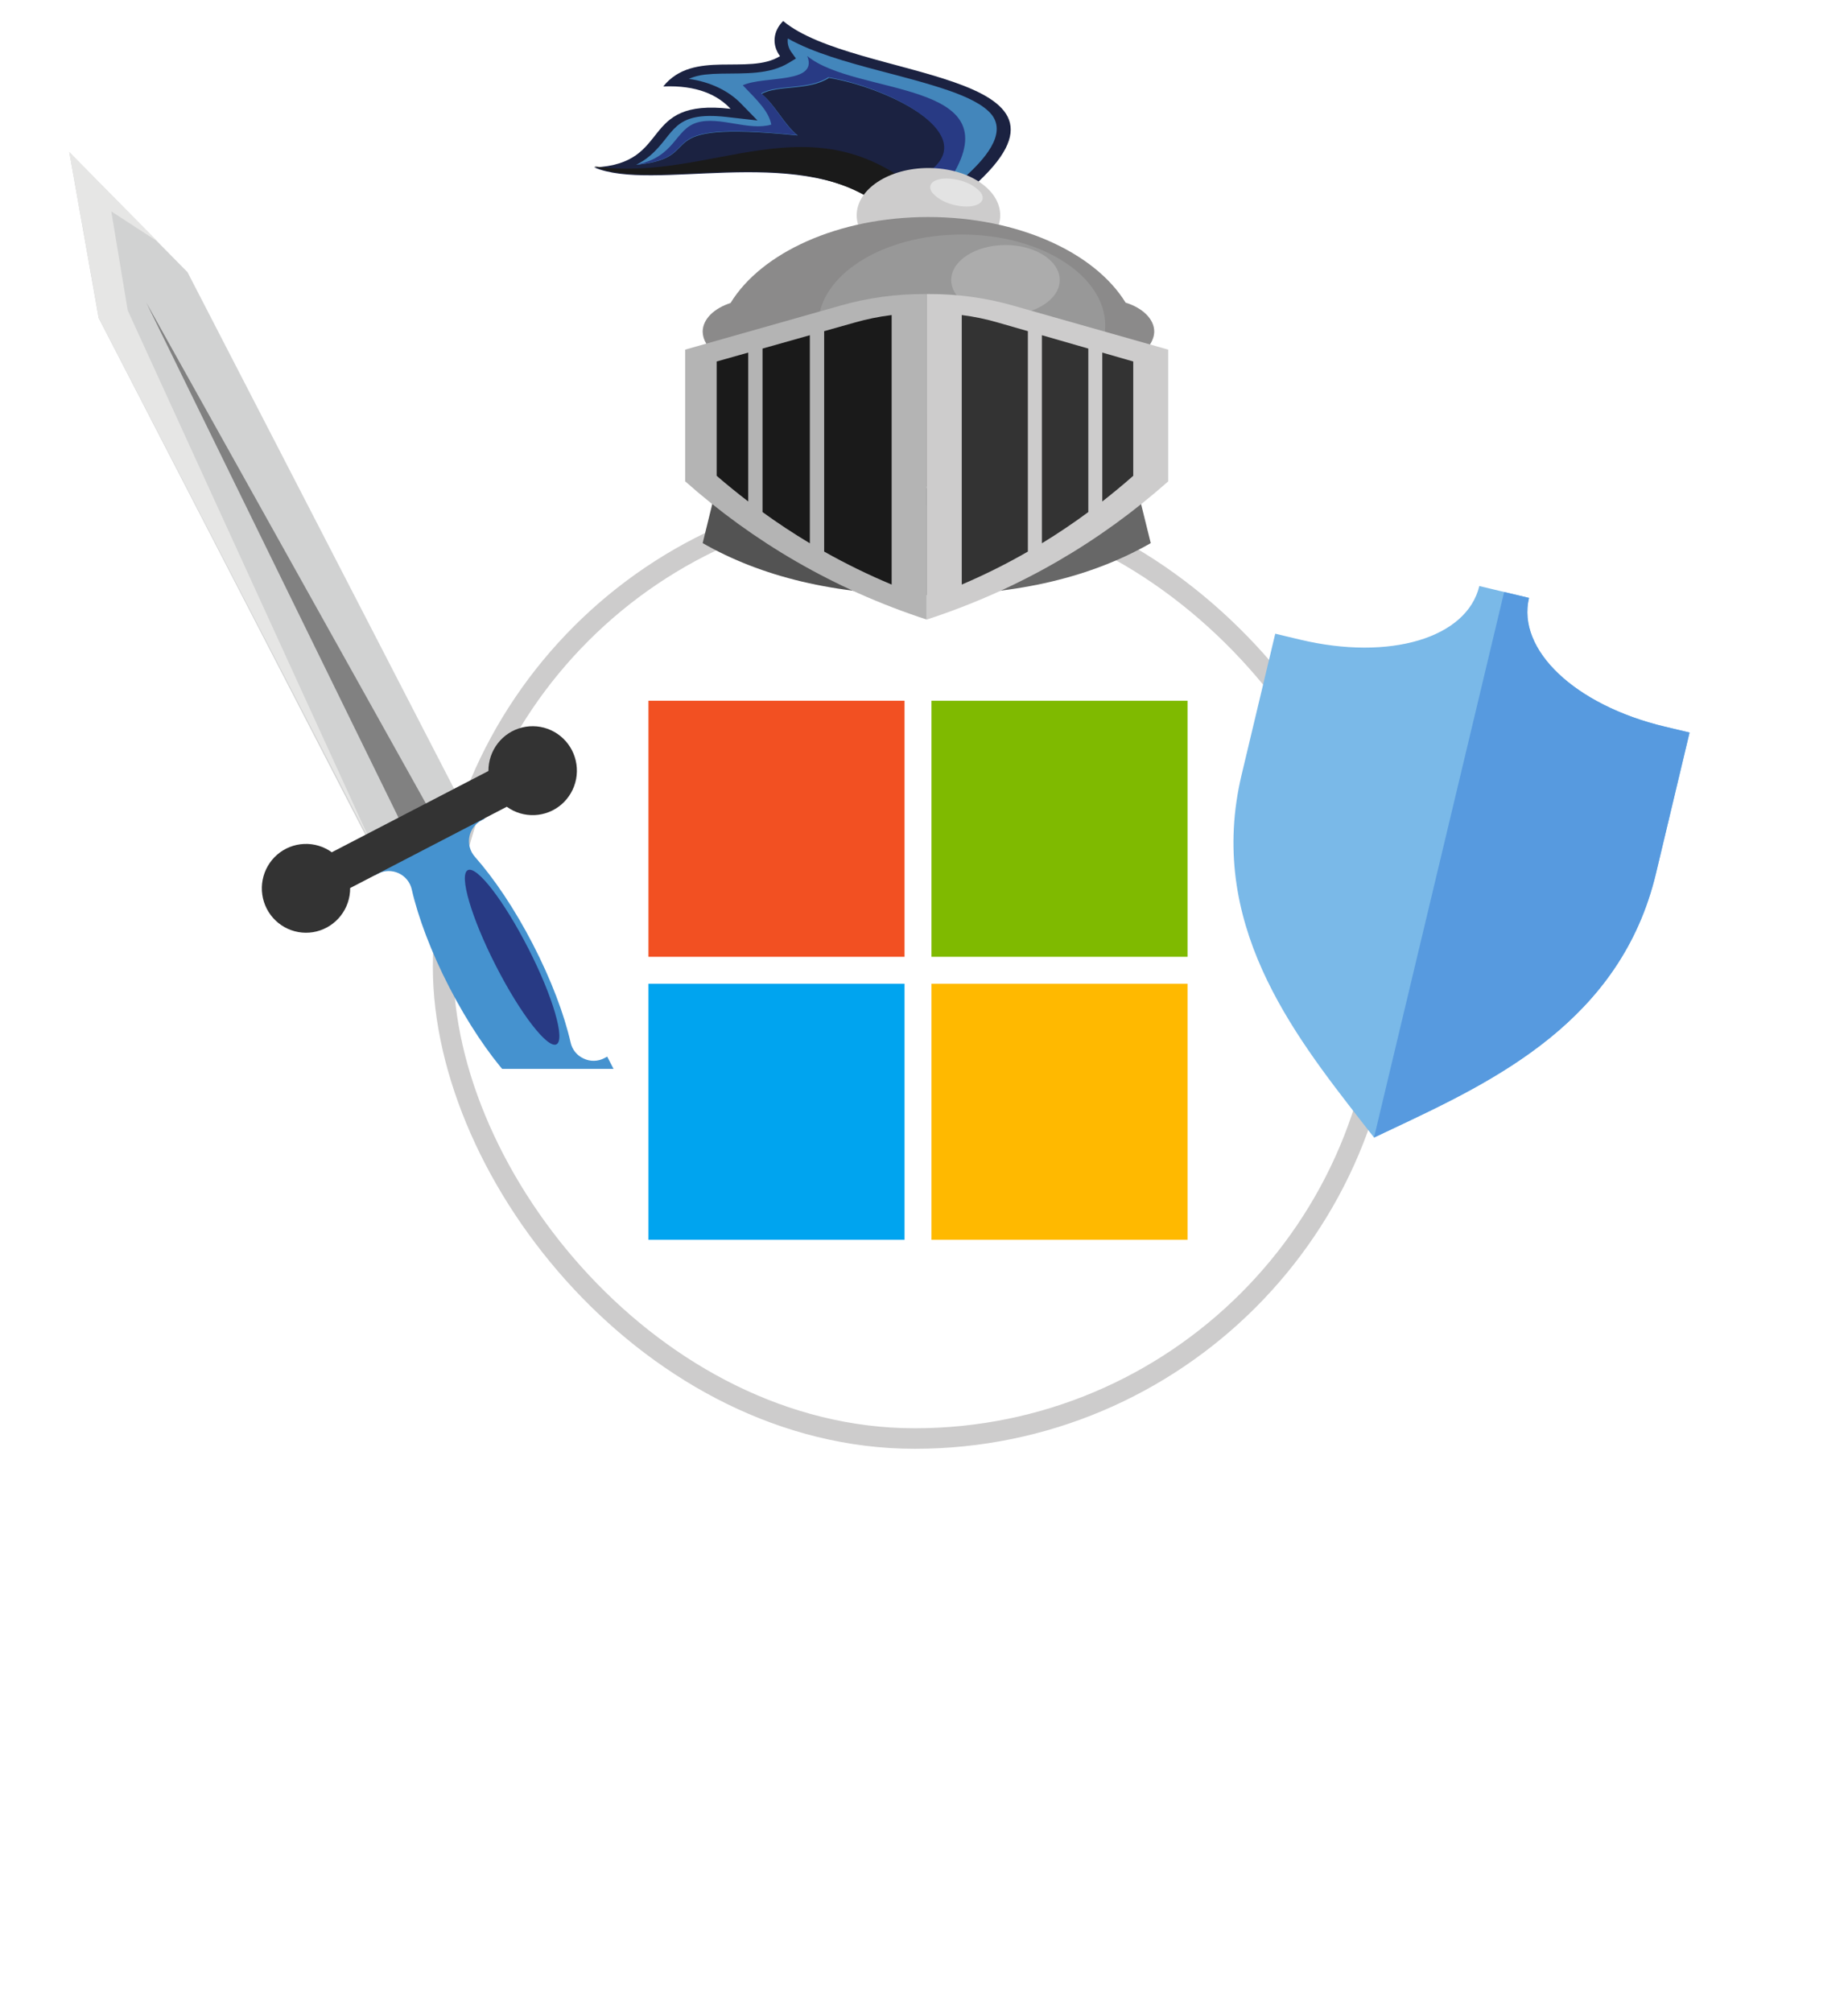 <svg width="90" height="98" viewBox="0 0 90 98" fill="none" xmlns="http://www.w3.org/2000/svg">
<rect x="21.58" y="24.128" width="45.934" height="45.934" rx="22.967" fill="white"/>
<rect x="21.58" y="24.128" width="45.934" height="45.934" rx="22.967" stroke="#CDCCCC"/>
<path d="M44.052 34.129L31.581 34.129L31.581 46.6L44.052 46.6L44.052 34.129Z" fill="#F25022"/>
<path d="M57.835 34.129L45.364 34.129L45.364 46.6L57.835 46.6L57.835 34.129Z" fill="#7FBA00"/>
<path d="M44.052 47.912L31.581 47.912L31.581 60.383L44.052 60.383L44.052 47.912Z" fill="#00A4EF"/>
<path d="M57.835 47.912L45.364 47.912L45.364 60.383L57.835 60.383L57.835 47.912Z" fill="#FFB900"/>
<path d="M66.918 55.402L66.304 54.617C62.939 50.298 58.752 44.925 60.47 37.725L62.106 30.864L63.317 31.153C67.689 32.196 71.44 31.073 72.044 28.543L74.465 29.12C73.861 31.651 76.703 34.346 81.074 35.389L82.284 35.677L80.648 42.538C78.93 49.738 72.769 52.643 67.818 54.977L66.918 55.402Z" fill="#7AB9E8"/>
<path d="M81.074 35.389C76.703 34.346 73.861 31.651 74.465 29.12L73.254 28.832L66.917 55.4L66.918 55.402L67.819 54.977C72.769 52.643 78.93 49.738 80.648 42.538L82.284 35.678L81.074 35.389Z" fill="#579ADF"/>
<path fill-rule="evenodd" clip-rule="evenodd" d="M35.148 22.674C34.837 23.935 34.528 25.194 34.221 26.452C37.056 28.075 40.635 28.981 45.132 28.982V23.779L35.148 22.674Z" fill="#535353"/>
<path fill-rule="evenodd" clip-rule="evenodd" d="M55.107 22.674C55.422 23.935 55.734 25.194 56.043 26.452C53.202 28.075 49.63 28.981 45.132 28.982V23.779L55.107 22.674Z" fill="#676767"/>
<path fill-rule="evenodd" clip-rule="evenodd" d="M47.363 9.11C53.84 3.382 41.593 3.925 38.141 1.023C37.898 1.265 37.753 1.557 37.726 1.861C37.699 2.165 37.79 2.469 37.988 2.734C36.456 3.686 33.762 2.387 32.301 4.211C33.956 4.14 34.964 4.636 35.579 5.3C31.04 4.774 32.816 7.974 28.936 8.154C31.826 9.378 38.615 7.028 42.812 9.888C44.707 9.835 45.469 9.168 47.363 9.11Z" fill="#1B2241"/>
<path fill-rule="evenodd" clip-rule="evenodd" d="M28.938 8.101C31.799 9.365 38.538 6.956 42.704 9.888C43.479 9.855 44.242 9.721 44.961 9.491C39.512 4.678 34.676 8.951 28.936 8.101H28.938Z" fill="#1A1A1A"/>
<path fill-rule="evenodd" clip-rule="evenodd" d="M46.985 8.624C46.237 8.682 45.504 8.817 44.805 9.023L44.755 9.036C44.999 8.763 45.239 8.491 45.475 8.218C47.619 6.395 43.108 4.238 40.372 3.795C39.386 4.432 37.868 4.13 37.091 4.578C37.761 5.119 38.177 6.056 38.85 6.598C31.169 5.821 34.668 7.67 30.982 8.028C31.23 7.903 31.455 7.754 31.652 7.586C32.886 6.537 32.703 5.392 35.394 5.698L36.891 5.868C36.627 5.595 36.36 5.322 36.091 5.049C35.485 4.416 34.572 3.983 33.545 3.841C33.785 3.736 34.051 3.666 34.326 3.634C34.589 3.605 34.854 3.589 35.12 3.587C36.317 3.566 37.459 3.636 38.411 3.063L38.765 2.848C38.695 2.753 38.623 2.659 38.56 2.566C38.4 2.356 38.334 2.115 38.368 1.875C39.602 2.572 41.31 3.04 42.772 3.429C43.93 3.735 45.146 4.042 46.245 4.423C47.02 4.695 47.89 5.074 48.302 5.591C49.048 6.556 47.894 7.809 46.985 8.624Z" fill="#4386BB"/>
<path fill-rule="evenodd" clip-rule="evenodd" d="M45.906 8.751C45.517 8.827 45.133 8.918 44.756 9.023L44.707 9.036C44.95 8.761 45.189 8.487 45.425 8.213C47.56 6.378 43.065 4.207 40.339 3.762C39.357 4.403 37.844 4.099 37.069 4.549C37.738 5.094 38.152 6.037 38.822 6.583C31.168 5.8 34.655 7.661 30.982 8.022C32.894 7.647 32.859 6.295 33.946 5.97C35.032 5.644 36.467 6.393 37.561 6.068C37.447 5.441 36.928 4.931 36.174 4.153C37.221 3.677 39.863 4.102 39.314 2.728C41.665 4.677 49.239 3.869 46.365 8.583L45.906 8.751Z" fill="#283A84"/>
<path d="M45.217 12.786C43.287 12.786 41.722 11.756 41.722 10.485C41.722 9.214 43.287 8.183 45.217 8.183C47.147 8.183 48.712 9.214 48.712 10.485C48.712 11.756 47.147 12.786 45.217 12.786Z" fill="#CDCCCC"/>
<path fill-rule="evenodd" clip-rule="evenodd" d="M45.202 10.57C40.82 10.57 37.076 12.307 35.578 14.758C34.774 15.016 34.221 15.548 34.221 16.157C34.225 16.359 34.286 16.559 34.4 16.742C34.514 16.926 34.679 17.089 34.883 17.222C34.957 20.806 39.549 23.697 45.202 23.697C50.854 23.697 55.429 20.812 55.516 17.238C55.729 17.104 55.902 16.938 56.022 16.751C56.143 16.563 56.208 16.358 56.213 16.151C56.213 15.536 55.641 14.993 54.818 14.739C53.315 12.295 49.577 10.57 45.202 10.57Z" fill="#8B8A8A"/>
<path fill-rule="evenodd" clip-rule="evenodd" d="M46.837 20.288C42.984 20.288 39.847 18.301 39.847 15.855C39.847 13.409 42.99 11.422 46.837 11.422C50.683 11.422 53.826 13.409 53.826 15.855C53.826 18.301 50.691 20.288 46.837 20.288Z" fill="#989898"/>
<path fill-rule="evenodd" clip-rule="evenodd" d="M48.968 15.344C47.511 15.344 46.325 14.577 46.325 13.639C46.325 12.7 47.511 11.934 48.968 11.934C50.424 11.934 51.61 12.699 51.61 13.639C51.61 14.579 50.412 15.344 48.968 15.344Z" fill="#ACACAC"/>
<path fill-rule="evenodd" clip-rule="evenodd" d="M45.132 14.321H45.232C46.626 14.315 48.009 14.504 49.314 14.877L56.895 17.029V23.444C53.578 26.379 49.71 28.678 45.132 30.176V14.321Z" fill="#CDCCCC"/>
<path fill-rule="evenodd" clip-rule="evenodd" d="M46.837 15.344C47.441 15.42 48.033 15.543 48.606 15.711L50.059 16.129V26.864C49.034 27.455 47.958 27.992 46.839 28.471V15.344H46.837ZM50.742 16.326L53.002 16.977V24.94C52.288 25.467 51.535 25.976 50.742 26.46V16.326ZM53.683 17.172L55.19 17.606V23.174C54.707 23.599 54.205 24.015 53.683 24.424V17.172Z" fill="#333333"/>
<path fill-rule="evenodd" clip-rule="evenodd" d="M45.132 14.321H45.032C43.641 14.316 42.261 14.505 40.959 14.876L33.368 17.028V23.442C36.687 26.379 40.555 28.678 45.132 30.176V14.321Z" fill="#B4B4B4"/>
<path fill-rule="evenodd" clip-rule="evenodd" d="M43.427 15.344C42.81 15.42 42.206 15.543 41.621 15.711L40.138 16.129V26.864C41.185 27.455 42.283 27.992 43.425 28.471V15.344H43.427ZM39.441 16.326L37.136 16.977V24.94C37.863 25.467 38.632 25.976 39.441 26.46V16.326ZM36.44 17.172L34.903 17.606V23.174C35.394 23.599 35.907 24.015 36.44 24.424V17.172Z" fill="#1A1A1A"/>
<path fill-rule="evenodd" clip-rule="evenodd" d="M46.099 8.695C45.444 8.695 45.131 9.001 45.397 9.377C45.566 9.577 45.807 9.746 46.099 9.865C46.392 9.984 46.724 10.051 47.065 10.059C47.717 10.059 48.031 9.754 47.765 9.377C47.596 9.176 47.354 9.008 47.063 8.889C46.771 8.77 46.439 8.703 46.099 8.695Z" fill="#E3E3E3"/>
<g clip-path="url(#clip0_186_6880)">
<g filter="url(#filter0_d_186_6880)">
<path fill-rule="evenodd" clip-rule="evenodd" d="M29.573 47.463L29.436 47.534C29.282 47.617 29.109 47.662 28.934 47.666C28.758 47.67 28.584 47.632 28.426 47.556C28.265 47.484 28.124 47.376 28.013 47.24C27.903 47.104 27.826 46.943 27.789 46.771C27.475 45.4 26.847 43.724 25.954 41.993C25.061 40.263 24.059 38.782 23.13 37.732C23.013 37.601 22.928 37.445 22.881 37.277C22.834 37.108 22.826 36.931 22.858 36.759C22.89 36.587 22.961 36.424 23.066 36.283C23.17 36.143 23.305 36.028 23.461 35.948L23.599 35.877L23.031 34.779L20.363 36.153L17.696 37.526L18.264 38.625L18.4 38.554C18.556 38.472 18.729 38.428 18.906 38.423C19.082 38.419 19.257 38.456 19.417 38.53C19.577 38.605 19.718 38.715 19.828 38.852C19.939 38.99 20.016 39.151 20.054 39.323C20.368 40.693 20.996 42.37 21.889 44.099C22.781 45.828 23.784 47.311 24.713 48.361C24.829 48.492 24.914 48.648 24.961 48.816C25.008 48.985 25.016 49.163 24.984 49.335C24.952 49.507 24.881 49.67 24.777 49.81C24.673 49.951 24.538 50.066 24.382 50.147L24.244 50.217L24.812 51.316L27.48 49.943L30.141 48.563L29.573 47.463Z" fill="#4592CF"/>
<path fill-rule="evenodd" clip-rule="evenodd" d="M22.782 38.38C22.342 38.609 22.953 40.696 24.149 43.037C25.345 45.378 26.671 47.092 27.103 46.862C27.535 46.633 26.932 44.546 25.736 42.205C24.541 39.864 23.222 38.15 22.782 38.38Z" fill="#283A84"/>
<path fill-rule="evenodd" clip-rule="evenodd" d="M3.375 3.41L4.805 11.489L18.142 37.336L22.469 35.103L9.132 9.256L3.375 3.41Z" fill="#D1D2D2"/>
<path fill-rule="evenodd" clip-rule="evenodd" d="M7.691 7.774L5.42 6.295L6.219 11.115L18.207 37.336L4.811 11.489L3.375 3.41L7.691 7.774Z" fill="#E6E6E5"/>
<path fill-rule="evenodd" clip-rule="evenodd" d="M7.126 10.741L13.427 23.611L19.731 36.483L20.419 36.133L21.105 35.783L14.115 23.263L7.126 10.741Z" fill="#818181"/>
<path fill-rule="evenodd" clip-rule="evenodd" d="M23.787 33.55L16.159 37.509C15.767 37.225 15.291 37.082 14.808 37.104C14.325 37.125 13.863 37.309 13.497 37.627C13.132 37.944 12.883 38.377 12.791 38.854C12.699 39.331 12.77 39.825 12.991 40.257C13.213 40.689 13.573 41.033 14.013 41.234C14.453 41.435 14.947 41.481 15.417 41.365C15.886 41.248 16.303 40.977 16.599 40.593C16.896 40.21 17.056 39.737 17.053 39.251L24.682 35.292C25.074 35.577 25.551 35.72 26.035 35.699C26.518 35.678 26.981 35.494 27.348 35.176C27.714 34.858 27.964 34.425 28.056 33.947C28.148 33.469 28.077 32.974 27.855 32.541C27.633 32.109 27.272 31.764 26.831 31.563C26.391 31.361 25.895 31.316 25.425 31.432C24.955 31.549 24.538 31.821 24.241 32.206C23.944 32.59 23.784 33.064 23.787 33.55Z" fill="#333333"/>
</g>
</g>
<path d="M29.135 74.761H30.455V83.509H29.543V76.009L26.291 83.509H25.463L22.235 76.069V83.509H21.323V74.761H22.631L25.895 82.261L29.135 74.761ZM32.637 75.877C32.509 75.733 32.445 75.577 32.445 75.409C32.445 75.241 32.509 75.085 32.637 74.941C32.765 74.813 32.921 74.749 33.105 74.749C33.281 74.749 33.433 74.813 33.561 74.941C33.689 75.069 33.753 75.225 33.753 75.409C33.753 75.593 33.689 75.749 33.561 75.877C33.433 76.005 33.281 76.069 33.105 76.069C32.921 76.069 32.765 76.005 32.637 75.877ZM32.661 83.509V77.545H33.537V83.509H32.661ZM35.965 80.497C35.965 81.393 36.301 82.061 36.973 82.501C37.301 82.725 37.685 82.837 38.125 82.837C38.605 82.837 39.013 82.713 39.349 82.465C39.469 82.377 39.593 82.257 39.721 82.105C39.897 81.873 40.029 81.641 40.117 81.409L40.921 81.673C40.785 82.153 40.481 82.585 40.009 82.969C39.497 83.401 38.865 83.617 38.113 83.617C37.257 83.633 36.533 83.345 35.941 82.753C35.357 82.161 35.069 81.425 35.077 80.545C35.077 79.969 35.217 79.437 35.497 78.949C35.777 78.469 36.149 78.097 36.613 77.833C37.077 77.569 37.589 77.437 38.149 77.437C38.821 77.437 39.413 77.621 39.925 77.989C40.445 78.381 40.765 78.833 40.885 79.345L40.093 79.609C40.005 79.289 39.789 78.977 39.445 78.673C39.109 78.369 38.669 78.217 38.125 78.217C37.501 78.217 36.985 78.437 36.577 78.877C36.169 79.325 35.965 79.865 35.965 80.497ZM42.376 77.545H43.228V78.721C43.508 78.153 43.916 77.769 44.452 77.569C44.668 77.489 44.904 77.449 45.16 77.449C45.312 77.449 45.408 77.457 45.448 77.473V78.397C45.384 78.381 45.272 78.373 45.112 78.373C44.464 78.373 43.992 78.589 43.696 79.021C43.4 79.453 43.252 79.977 43.252 80.593V83.509H42.376V77.545ZM48.789 83.617C48.237 83.617 47.721 83.481 47.241 83.209C46.769 82.929 46.401 82.557 46.137 82.093C45.865 81.629 45.729 81.113 45.729 80.545C45.729 79.657 46.025 78.921 46.617 78.337C47.209 77.737 47.941 77.437 48.813 77.437C49.661 77.421 50.389 77.721 50.997 78.337C51.613 78.945 51.913 79.669 51.897 80.509C51.913 81.373 51.613 82.113 50.997 82.729C50.381 83.337 49.645 83.633 48.789 83.617ZM48.813 82.837C49.437 82.837 49.961 82.613 50.385 82.165C50.793 81.717 50.997 81.177 50.997 80.545C50.997 79.905 50.789 79.353 50.373 78.889C49.949 78.433 49.421 78.205 48.789 78.205C48.157 78.205 47.637 78.429 47.229 78.877C46.821 79.325 46.617 79.869 46.617 80.509C46.601 81.141 46.805 81.689 47.229 82.153C47.661 82.617 48.189 82.845 48.813 82.837ZM57.363 81.817C57.363 82.353 57.159 82.781 56.751 83.101C56.343 83.437 55.843 83.605 55.251 83.605C54.379 83.605 53.743 83.317 53.343 82.741C53.143 82.469 53.023 82.165 52.983 81.829L53.775 81.625C53.831 81.953 53.979 82.241 54.219 82.489C54.467 82.729 54.807 82.849 55.239 82.849C55.567 82.849 55.859 82.757 56.115 82.573C56.355 82.405 56.475 82.169 56.475 81.865C56.475 81.625 56.379 81.433 56.187 81.289C56.011 81.145 55.783 81.041 55.503 80.977L54.591 80.773C53.599 80.557 53.103 80.037 53.103 79.213C53.103 78.597 53.351 78.137 53.847 77.833C54.271 77.569 54.699 77.437 55.131 77.437C55.947 77.445 56.543 77.709 56.919 78.229C57.103 78.493 57.223 78.761 57.279 79.033L56.487 79.261C56.431 79.029 56.315 78.805 56.139 78.589C55.923 78.333 55.587 78.205 55.131 78.205C54.803 78.205 54.531 78.297 54.315 78.481C54.091 78.657 53.979 78.881 53.979 79.153C53.979 79.553 54.267 79.825 54.843 79.969L55.803 80.185C56.243 80.289 56.611 80.477 56.907 80.749C57.211 81.021 57.363 81.377 57.363 81.817ZM61.539 83.617C60.987 83.617 60.471 83.481 59.991 83.209C59.519 82.929 59.151 82.557 58.887 82.093C58.615 81.629 58.479 81.113 58.479 80.545C58.479 79.657 58.775 78.921 59.367 78.337C59.959 77.737 60.691 77.437 61.563 77.437C62.411 77.421 63.139 77.721 63.747 78.337C64.363 78.945 64.663 79.669 64.647 80.509C64.663 81.373 64.363 82.113 63.747 82.729C63.131 83.337 62.395 83.633 61.539 83.617ZM61.563 82.837C62.187 82.837 62.711 82.613 63.135 82.165C63.543 81.717 63.747 81.177 63.747 80.545C63.747 79.905 63.539 79.353 63.123 78.889C62.699 78.433 62.171 78.205 61.539 78.205C60.907 78.205 60.387 78.429 59.979 78.877C59.571 79.325 59.367 79.869 59.367 80.509C59.351 81.141 59.555 81.689 59.979 82.153C60.411 82.617 60.939 82.845 61.563 82.837ZM68.246 75.157C67.998 75.157 67.778 75.237 67.586 75.397C67.362 75.597 67.25 75.937 67.25 76.417V77.545H68.81V78.301H67.25V83.509H66.386V78.301H65.234V77.545H66.386V76.441C66.386 75.785 66.55 75.273 66.878 74.905C67.214 74.561 67.658 74.389 68.21 74.389C68.442 74.389 68.658 74.425 68.858 74.497V75.229C68.714 75.181 68.51 75.157 68.246 75.157ZM72.073 83.557C70.945 83.557 70.381 83.025 70.381 81.961V78.313H69.277V77.545H70.381V75.829H71.245V77.545H72.757V78.313H71.245V81.949C71.245 82.509 71.569 82.789 72.217 82.789C72.369 82.789 72.549 82.773 72.757 82.741V83.461C72.549 83.525 72.321 83.557 72.073 83.557ZM26.306 92.513V92.225C26.306 91.073 26.586 90.025 27.146 89.081C27.698 88.129 28.478 87.365 29.486 86.789L29.846 87.353C28.078 88.489 27.194 90.117 27.194 92.237V92.501C27.194 94.605 28.078 96.229 29.846 97.373L29.486 97.961C28.478 97.377 27.698 96.609 27.146 95.657C26.586 94.713 26.306 93.665 26.306 92.513ZM39.172 87.761H40.492V96.509H39.58V89.009L36.328 96.509H35.5L32.272 89.069V96.509H31.36V87.761H32.668L35.932 95.261L39.172 87.761ZM45.35 96.593C44.502 96.593 43.79 96.337 43.214 95.825C42.654 95.337 42.334 94.769 42.254 94.121L43.118 93.881C43.214 94.393 43.478 94.829 43.91 95.189C44.334 95.549 44.814 95.729 45.35 95.729C45.886 95.729 46.334 95.601 46.694 95.345C47.102 95.065 47.306 94.661 47.306 94.133C47.306 93.589 47.062 93.173 46.574 92.885C46.35 92.749 46.074 92.649 45.746 92.585L44.594 92.357C44.362 92.309 44.106 92.225 43.826 92.105C43.538 91.969 43.298 91.805 43.106 91.613C42.698 91.213 42.494 90.709 42.494 90.101C42.494 89.621 42.626 89.193 42.89 88.817C43.146 88.449 43.486 88.161 43.91 87.953C44.326 87.761 44.778 87.665 45.266 87.665C46.122 87.665 46.79 87.877 47.27 88.301C47.758 88.725 48.054 89.213 48.158 89.765L47.318 90.029C47.23 89.637 47.014 89.289 46.67 88.985C46.334 88.673 45.862 88.517 45.254 88.517C44.774 88.501 44.346 88.645 43.97 88.949C43.594 89.253 43.41 89.625 43.418 90.065C43.418 90.409 43.526 90.705 43.742 90.953C43.958 91.201 44.274 91.365 44.69 91.445L45.794 91.661C46.554 91.805 47.122 92.061 47.498 92.429C47.754 92.661 47.946 92.929 48.074 93.233C48.194 93.529 48.254 93.797 48.254 94.037C48.262 94.797 47.986 95.417 47.426 95.897C46.866 96.377 46.174 96.609 45.35 96.593ZM51.01 88.625V91.769H55.126V92.609H51.01V96.509H50.086V87.761H55.51V88.625H51.01ZM60.044 88.625V96.509H59.132V88.625H56.204V87.761H62.972V88.625H60.044ZM67.046 92.225V92.513C67.046 93.673 66.77 94.725 66.218 95.669C65.658 96.613 64.874 97.377 63.866 97.961L63.506 97.373C65.274 96.229 66.158 94.605 66.158 92.501V92.237C66.158 90.117 65.274 88.489 63.506 87.353L63.866 86.789C64.874 87.357 65.658 88.117 66.218 89.069C66.77 90.021 67.046 91.073 67.046 92.225Z" fill="white"/>
<defs>
<filter id="filter0_d_186_6880" x="-6.625" y="-2.59" width="46.766" height="67.906" filterUnits="userSpaceOnUse" color-interpolation-filters="sRGB">
<feFlood flood-opacity="0" result="BackgroundImageFix"/>
<feColorMatrix in="SourceAlpha" type="matrix" values="0 0 0 0 0 0 0 0 0 0 0 0 0 0 0 0 0 0 127 0" result="hardAlpha"/>
<feOffset dy="4"/>
<feGaussianBlur stdDeviation="5"/>
<feComposite in2="hardAlpha" operator="out"/>
<feColorMatrix type="matrix" values="0 0 0 0 0 0 0 0 0 0 0 0 0 0 0 0 0 0 0.5 0"/>
<feBlend mode="normal" in2="BackgroundImageFix" result="effect1_dropShadow_186_6880"/>
<feBlend mode="normal" in="SourceGraphic" in2="effect1_dropShadow_186_6880" result="shape"/>
</filter>
<clipPath id="clip0_186_6880">
<rect width="28.994" height="52.066" fill="white" transform="matrix(-1 0 0 1 29.97 0)"/>
</clipPath>
</defs>
</svg>
